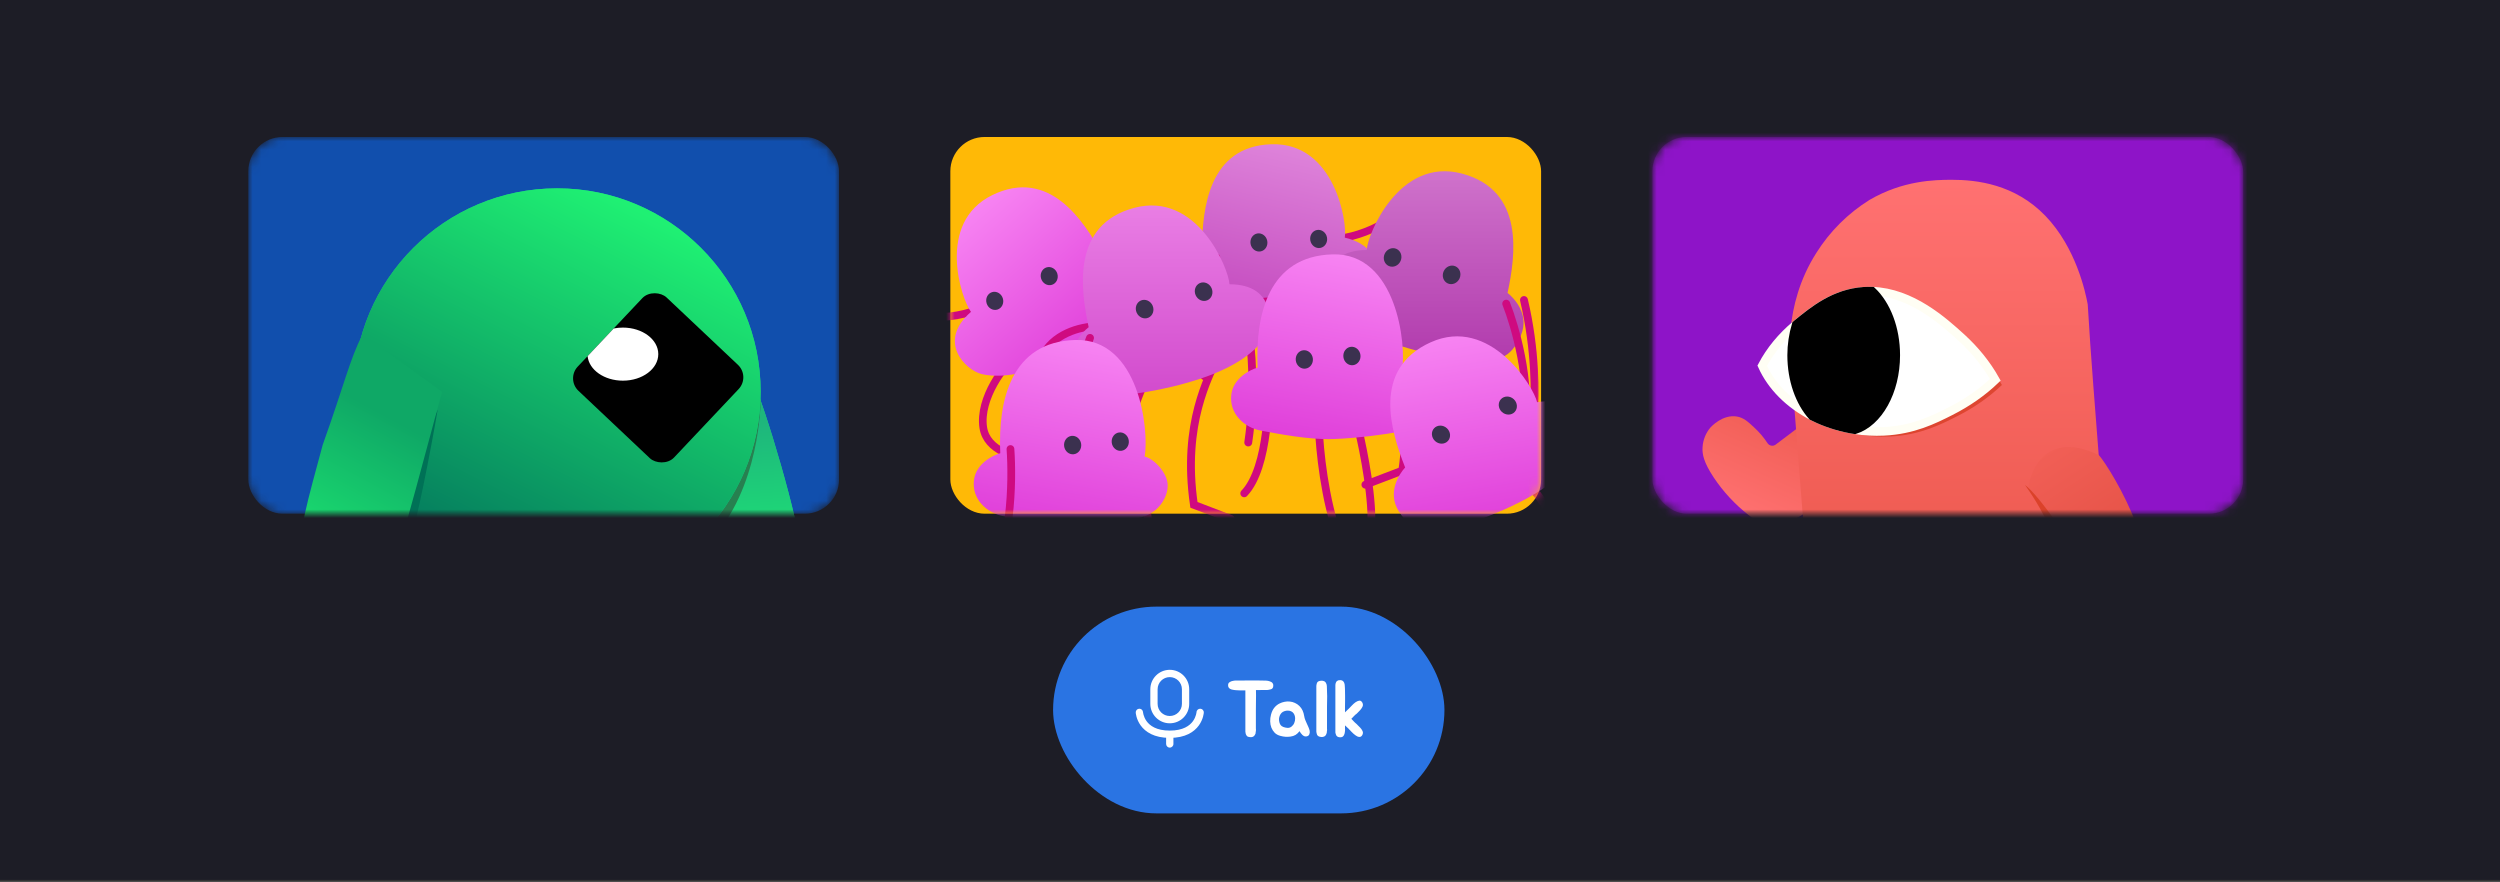 <svg width="292" height="103" viewBox="0 0 292 103" fill="none" xmlns="http://www.w3.org/2000/svg">
<rect x="0" y="0" width="292" height="103" fill="#333333" stroke="none"/>
<rect width="292" height="102.768" fill="#1D1D26"/>
<mask id="mask0_1703_1341" style="mask-type:alpha" maskUnits="userSpaceOnUse" x="193" y="16" width="69" height="44">
<rect x="193" y="16" width="69" height="44" rx="4" fill="#D9D9D9"/>
</mask>
<g mask="url(#mask0_1703_1341)">
<rect x="191.5" y="14.5" width="72" height="47" rx="5.5" fill="#8E14C8" stroke="#5E1183" stroke-width="3"/>
<path d="M216.293 54.593C215.239 56.177 213.945 57.588 212.457 58.774C211.293 59.707 210.019 60.493 208.662 61.113C208.628 61.13 208.593 61.143 208.556 61.154C207.802 61.354 207.011 61.365 206.252 61.188C205.494 61.011 204.791 60.65 204.206 60.137C202.631 58.9 201.263 57.421 200.153 55.755C198.974 53.971 198.808 53.024 198.858 52.249C198.905 51.39 199.234 50.568 199.795 49.913C199.868 49.85 201.193 48.366 202.886 48.654C203.649 48.788 204.126 49.22 204.853 49.896C205.461 50.447 205.996 51.073 206.446 51.76C206.495 51.836 206.56 51.901 206.636 51.952C206.711 52.002 206.797 52.036 206.886 52.051C206.976 52.067 207.068 52.065 207.156 52.043C207.245 52.022 207.328 51.983 207.401 51.928L211.501 48.827" fill="url(#paint0_linear_1703_1341)"/>
<path d="M212.151 29.534C213.723 27.032 215.844 24.918 218.355 23.352C222.267 21.072 225.955 21 227.992 21C230.852 21 235.325 21.5 238.9 25.21C242.476 28.92 243.591 34.139 243.846 35.553C244.504 47.088 246.342 65.367 245.825 67.41C245.308 69.454 243.939 73.506 240.193 76.528C237.37 78.805 234.427 79.522 231.745 80.154C228.993 80.883 226.132 81.115 223.297 80.841C220.43 80.535 215.761 78.5 213.825 76.528C211.888 74.555 211.471 71.545 211.325 70L209.328 44.355C209.001 42.325 208.201 35.728 212.151 29.534Z" fill="url(#paint1_linear_1703_1341)"/>
<path d="M248.651 70.06C254.147 67.344 246.592 54.776 245.154 53.164C239.256 50.299 237.191 54.566 236.896 57.058C242.56 63.088 243.154 72.776 248.651 70.06Z" fill="url(#paint2_linear_1703_1341)"/>
<path d="M243.29 67.624C242.867 64.084 237.839 57.541 236.518 56.649C239.109 60.213 240.589 64.226 241.21 65.761C241.831 67.296 243.29 67.624 243.29 67.624Z" fill="#DB422A"/>
<path opacity="0.69" d="M215.897 47.694C215.993 48.991 216.132 50.021 216.206 50.565C216.689 50.676 217.102 50.751 217.415 50.799C218.178 50.921 218.954 50.988 219.733 51C220.076 51 220.431 50.994 220.8 50.982C224.219 50.814 226.595 49.628 228.562 48.631C230.553 47.631 232.329 46.393 233.824 44.964C232.826 43.181 231.496 41.523 229.876 40.042C227.805 38.162 224.057 34.747 219.405 34.606C219.082 34.581 218.756 34.587 218.435 34.624C214.958 35.447 215.657 44.684 215.897 47.694Z" fill="#C52600" fill-opacity="0.7"/>
<path d="M205.825 42.714C206.902 45.12 208.956 47.188 211.678 48.606C211.91 48.724 212.149 48.838 212.4 48.949C213.721 49.541 215.156 49.963 216.65 50.198C217.767 50.375 218.909 50.436 220.047 50.381C223.466 50.213 225.842 49.027 227.809 48.03C229.793 47.029 231.562 45.791 233.052 44.363C232.054 42.58 230.723 40.922 229.103 39.441C227.032 37.561 223.284 34.146 218.633 34.005C218.309 33.995 217.985 34.001 217.663 34.023C214.247 34.26 211.825 36.236 209.901 37.807C209.858 37.843 209.812 37.879 209.773 37.915C208.094 39.316 206.757 40.942 205.825 42.714Z" fill="white" stroke="#FFFEF4" stroke-miterlimit="10"/>
<path d="M209.263 41.489C209.263 44.396 210.213 46.979 211.678 48.606C211.91 48.724 212.149 48.838 212.4 48.949C213.721 49.541 215.156 49.963 216.65 50.198C219.378 49.33 221.426 45.76 221.426 41.489C221.426 38.354 220.321 35.594 218.652 34.005C218.328 33.995 218.004 34.001 217.682 34.023C214.266 34.26 211.844 36.236 209.92 37.807C209.877 37.843 209.831 37.879 209.792 37.915C209.441 39.087 209.264 40.286 209.263 41.489Z" fill="black" stroke="black" stroke-miterlimit="10"/>
</g>
<mask id="mask1_1703_1341" style="mask-type:alpha" maskUnits="userSpaceOnUse" x="29" y="16" width="69" height="44">
<rect x="29" y="16" width="69" height="44" rx="4" fill="#D9D9D9"/>
</mask>
<g mask="url(#mask1_1703_1341)">
<rect x="29" y="16" width="69" height="44" rx="4" fill="#114FAD"/>
<path d="M93.494 64.371C93.494 67.225 91.697 69.538 88.843 69.538C85.99 69.538 85.138 68.327 83.676 65.404C83.159 64.371 81.609 60.237 81.609 60.237C81.609 60.237 83.588 57.215 84.71 54.553C86.049 51.376 87.81 44.219 87.81 44.219C89.36 47.319 93.494 61.517 93.494 64.371Z" fill="#16CF89"/>
<path d="M93.494 64.371C93.494 67.225 91.697 69.538 88.843 69.538C85.99 69.538 85.138 68.327 83.676 65.404C83.159 64.371 81.609 60.237 81.609 60.237C81.609 60.237 83.588 57.215 84.71 54.553C86.049 51.376 87.81 44.219 87.81 44.219C89.36 47.319 93.494 61.517 93.494 64.371Z" fill="url(#paint3_linear_1703_1341)"/>
<path d="M88.845 46.802C88.845 46.802 88.843 57.137 82.804 63.337C82.221 61.868 81.609 60.237 81.609 60.237C81.609 60.237 83.588 57.215 84.71 54.553C86.049 51.376 87.81 44.219 87.81 44.219C88.086 44.771 88.444 45.674 88.845 46.802Z" fill="#278050"/>
<path d="M48.023 57.652C48.023 57.652 50.918 59.902 53.19 61.269C55.791 62.835 60.941 63.336 60.941 63.336C60.941 63.336 61.185 69.476 60.941 71.832C60.696 74.187 60.424 76.771 60.424 76.771C60.424 76.771 61.776 78.743 62.491 79.871C63.49 81.446 64.041 84.005 64.041 84.005H46.473C46.473 84.005 46.484 80.972 46.989 79.131C47.29 78.037 48.023 76.424 48.023 76.424C48.539 73.174 49.056 71.662 49.056 69.02C49.056 66.414 48.539 60.753 48.023 57.652Z" fill="url(#paint4_linear_1703_1341)"/>
<path d="M48.023 58.17C48.023 58.17 51.952 63.52 54.224 64.887C56.825 66.453 60.941 63.337 60.941 63.337C60.941 63.337 61.069 66.531 61.048 69.196C61.044 69.691 61.044 70.148 61.033 70.571C61.033 70.571 54.741 69.538 48.701 63.451C48.685 63.284 48.668 63.117 48.65 62.951C48.469 61.222 48.246 59.506 48.023 58.17Z" fill="#278050"/>
<path d="M69.209 64.371C69.209 64.371 73.859 63.617 75.926 62.304C77.993 60.992 80.06 59.204 80.06 59.204C80.06 59.204 82.426 64.398 83.16 69.538C83.677 73.156 83.16 76.772 83.16 76.772C83.16 76.772 84.512 78.745 85.227 79.873C86.227 81.448 86.777 84.007 86.777 84.007H69.209C69.209 84.007 69.221 80.973 69.726 79.133C70.026 78.038 70.759 76.425 70.759 76.425C71.793 73.672 70.759 69.538 70.759 69.538C70.759 69.538 69.726 65.405 69.209 64.371Z" fill="url(#paint5_linear_1703_1341)"/>
<path d="M69.209 64.371C69.209 64.371 73.859 63.617 75.926 62.304C77.993 60.992 80.06 59.204 80.06 59.204C80.06 59.204 80.797 60.822 81.576 63.146C81.576 63.146 81.61 63.855 78.51 66.438C75.41 69.022 70.966 70.572 70.966 70.572C70.859 69.938 70.759 69.538 70.759 69.538C70.759 69.538 69.726 65.405 69.209 64.371Z" fill="#278050"/>
<circle cx="65.076" cy="45.769" r="23.769" fill="url(#paint6_linear_1703_1341)"/>
<rect x="64.041" y="44.272" width="14.992" height="15.47" rx="2" transform="rotate(-46.657 64.041 44.272)" fill="black"/>
<path fill-rule="evenodd" clip-rule="evenodd" d="M66.564 41.598L69.614 38.367C69.956 38.298 70.315 38.262 70.686 38.262C72.969 38.262 74.82 39.65 74.82 41.362C74.82 43.074 72.969 44.462 70.686 44.462C68.509 44.462 66.725 43.2 66.564 41.598Z" fill="white"/>
<circle cx="65.076" cy="45.769" r="23.769" fill="url(#paint7_linear_1703_1341)"/>
<rect x="66.107" y="44.272" width="14.992" height="15.47" rx="2" transform="rotate(-46.657 66.107 44.272)" fill="black"/>
<path fill-rule="evenodd" clip-rule="evenodd" d="M68.632 41.598L71.681 38.367C72.023 38.298 72.383 38.262 72.754 38.262C75.037 38.262 76.888 39.65 76.888 41.362C76.888 43.074 75.037 44.462 72.754 44.462C70.577 44.462 68.793 43.2 68.632 41.598Z" fill="white"/>
<path d="M48.023 62.303C48.436 62.303 50.434 51.969 51.123 47.835C51.123 47.835 47.162 56.791 45.956 60.236L48.023 62.303Z" fill="#007156"/>
<path d="M45.44 67.471C43.978 70.394 40.789 71.088 39.239 70.572C37.689 70.055 35.622 69.021 35.105 65.921C34.589 62.821 36.054 58.098 37.689 51.97C40.273 44.736 40.789 42.152 42.34 39.052L51.64 45.769C50.607 49.386 46.473 65.404 45.44 67.471Z" fill="url(#paint8_linear_1703_1341)"/>
</g>
<rect x="123" y="70.852" width="45.711" height="24.151" rx="12.075" fill="#2A74E3"/>
<path fill-rule="evenodd" clip-rule="evenodd" d="M136.629 79.086C135.845 79.086 135.209 79.722 135.209 80.506V82.21C135.209 82.994 135.845 83.629 136.629 83.629C137.413 83.629 138.048 82.994 138.048 82.21V80.506C138.048 79.722 137.413 79.086 136.629 79.086ZM134.357 80.506C134.357 79.251 135.374 78.234 136.629 78.234C137.883 78.234 138.9 79.251 138.9 80.506V82.21C138.9 83.464 137.883 84.481 136.629 84.481C135.374 84.481 134.357 83.464 134.357 82.21V80.506Z" fill="white"/>
<path fill-rule="evenodd" clip-rule="evenodd" d="M133.504 83.177C133.49 82.944 133.29 82.765 133.056 82.778C132.821 82.791 132.641 82.992 132.654 83.227L133.079 83.204C132.654 83.227 132.654 83.227 132.654 83.228L132.654 83.228L132.654 83.23L132.654 83.234L132.655 83.244C132.656 83.251 132.657 83.262 132.658 83.275C132.66 83.3 132.664 83.334 132.671 83.377C132.684 83.462 132.706 83.578 132.744 83.717C132.821 83.993 132.964 84.361 133.231 84.731C133.78 85.49 134.801 86.185 136.629 86.185C138.456 86.185 139.478 85.49 140.026 84.731C140.293 84.361 140.436 83.993 140.513 83.717C140.551 83.578 140.574 83.462 140.586 83.377C140.593 83.334 140.597 83.3 140.599 83.275C140.601 83.262 140.602 83.251 140.602 83.244L140.603 83.234L140.603 83.23L140.603 83.228L140.603 83.228C140.603 83.227 140.603 83.227 140.178 83.204L140.603 83.227C140.616 82.992 140.437 82.791 140.202 82.778C139.968 82.765 139.767 82.944 139.753 83.177C139.753 83.177 139.753 83.177 139.753 83.177M139.753 83.177C139.753 83.178 139.753 83.178 139.753 83.178C139.753 83.18 139.752 83.184 139.752 83.19C139.751 83.202 139.748 83.222 139.744 83.25C139.736 83.305 139.72 83.388 139.692 83.489C139.636 83.692 139.53 83.963 139.336 84.232C138.962 84.75 138.209 85.333 136.629 85.333C135.049 85.333 134.296 84.75 133.921 84.232C133.727 83.963 133.622 83.692 133.565 83.489C133.537 83.388 133.521 83.305 133.513 83.25C133.509 83.222 133.507 83.202 133.505 83.19C133.505 83.184 133.505 83.18 133.504 83.178C133.504 83.178 133.504 83.178 133.504 83.177C133.504 83.177 133.504 83.177 133.504 83.177" fill="white"/>
<path fill-rule="evenodd" clip-rule="evenodd" d="M136.629 85.617C136.864 85.617 137.055 85.808 137.055 86.043V86.895C137.055 87.13 136.864 87.321 136.629 87.321C136.393 87.321 136.203 87.13 136.203 86.895V86.043C136.203 85.808 136.393 85.617 136.629 85.617Z" fill="white"/>
<path d="M157.836 83.956C157.974 84.1 158.074 84.206 158.136 84.275C158.205 84.337 158.252 84.384 158.277 84.415C158.308 84.446 158.33 84.465 158.342 84.471C158.355 84.478 158.377 84.496 158.408 84.528C158.439 84.559 158.489 84.609 158.558 84.677C158.627 84.74 158.73 84.843 158.867 84.987C158.98 85.099 159.07 85.23 159.139 85.38C159.214 85.524 159.208 85.68 159.12 85.849C159.07 85.936 159.014 85.999 158.951 86.036C158.889 86.067 158.82 86.08 158.745 86.074C158.677 86.067 158.602 86.046 158.52 86.008C158.445 85.971 158.37 85.924 158.296 85.868C158.152 85.761 158.014 85.639 157.883 85.502C157.752 85.358 157.646 85.249 157.565 85.174C157.508 85.118 157.474 85.08 157.462 85.062C157.449 85.049 157.437 85.04 157.424 85.034C157.412 85.021 157.399 85.009 157.387 84.996C157.343 84.952 157.296 84.909 157.246 84.865C157.196 84.821 157.146 84.774 157.096 84.724V85.09C157.096 85.159 157.099 85.209 157.105 85.24C157.105 85.302 157.102 85.349 157.096 85.38C157.077 85.449 157.068 85.515 157.068 85.577C157.062 85.608 157.056 85.639 157.049 85.671C157.043 85.696 157.034 85.724 157.021 85.755C157.015 85.768 157.009 85.777 157.002 85.783C157.002 85.789 157.002 85.799 157.002 85.811C156.996 85.824 156.99 85.833 156.984 85.839C156.984 85.846 156.981 85.855 156.974 85.868C156.943 85.93 156.893 85.989 156.824 86.046C156.706 86.114 156.559 86.133 156.384 86.102C156.29 86.083 156.218 86.049 156.168 85.999C156.112 85.961 156.075 85.908 156.056 85.839C156.044 85.808 156.031 85.777 156.019 85.746C156.012 85.708 156.003 85.674 155.99 85.643C155.978 85.611 155.972 85.583 155.972 85.558C155.972 85.527 155.972 85.502 155.972 85.483V80.152C155.972 80.114 155.972 80.077 155.972 80.039C155.972 80.002 155.975 79.964 155.981 79.927C155.987 79.889 155.994 79.855 156 79.824C156.012 79.786 156.025 79.752 156.037 79.721C156.062 79.658 156.093 79.608 156.131 79.571C156.162 79.539 156.193 79.517 156.225 79.505C156.262 79.486 156.297 79.471 156.328 79.458C156.359 79.452 156.393 79.449 156.431 79.449C156.475 79.443 156.515 79.439 156.553 79.439C156.64 79.439 156.728 79.464 156.815 79.514C156.896 79.571 156.956 79.642 156.993 79.73C157.043 79.849 157.068 79.964 157.068 80.077C157.074 80.139 157.081 80.236 157.087 80.367C157.093 80.492 157.096 80.586 157.096 80.648V80.686C157.102 80.892 157.105 81.089 157.105 81.276C157.105 81.463 157.105 81.666 157.105 81.885C157.099 82.104 157.096 82.313 157.096 82.513C157.096 82.707 157.096 82.9 157.096 83.094V83.197C157.146 83.147 157.196 83.1 157.246 83.056C157.296 83.013 157.343 82.966 157.387 82.916C157.412 82.897 157.437 82.875 157.462 82.85L157.565 82.747C157.646 82.666 157.752 82.557 157.883 82.419C158.014 82.276 158.152 82.151 158.296 82.044C158.452 81.932 158.602 81.863 158.745 81.838C158.895 81.813 159.02 81.888 159.12 82.063C159.208 82.232 159.214 82.391 159.139 82.541C159.07 82.685 158.98 82.819 158.867 82.944C158.73 83.088 158.627 83.194 158.558 83.263C158.489 83.325 158.439 83.372 158.408 83.403C158.377 83.428 158.355 83.444 158.342 83.45C158.33 83.456 158.308 83.475 158.277 83.506C158.252 83.531 158.205 83.578 158.136 83.647C158.074 83.709 157.974 83.812 157.836 83.956Z" fill="white"/>
<path d="M154.994 85.361C154.988 85.393 154.982 85.424 154.976 85.455C154.976 85.48 154.976 85.508 154.976 85.539L154.919 85.736C154.907 85.761 154.897 85.777 154.891 85.783L154.863 85.839C154.832 85.908 154.776 85.964 154.694 86.008C154.545 86.083 154.385 86.102 154.217 86.064C154.11 86.052 154.026 86.02 153.964 85.97C153.901 85.927 153.857 85.874 153.832 85.811C153.807 85.749 153.789 85.686 153.776 85.624C153.757 85.561 153.748 85.505 153.748 85.455V80.208C153.748 80.164 153.748 80.126 153.748 80.095C153.754 80.058 153.761 80.023 153.767 79.992C153.773 79.948 153.779 79.911 153.786 79.88C153.798 79.849 153.811 79.814 153.823 79.777C153.842 79.714 153.876 79.664 153.926 79.627C154.001 79.57 154.073 79.539 154.142 79.533C154.185 79.52 154.226 79.514 154.263 79.514C154.301 79.508 154.345 79.505 154.395 79.505C154.482 79.505 154.582 79.53 154.694 79.58C154.782 79.63 154.844 79.698 154.882 79.786C154.944 79.911 154.976 80.026 154.976 80.133C154.982 80.195 154.985 80.289 154.985 80.414C154.991 80.539 154.994 80.632 154.994 80.695V80.732C155.007 80.932 155.013 81.126 155.013 81.313C155.013 81.495 155.01 81.694 155.004 81.913C155.004 82.126 155.001 82.332 154.994 82.531C154.994 82.725 154.994 82.919 154.994 83.112V85.08C154.994 85.105 154.994 85.13 154.994 85.155C155.001 85.174 155.004 85.196 155.004 85.221C155.004 85.283 155.001 85.33 154.994 85.361Z" fill="white"/>
<path d="M149.455 82.166C149.642 82.073 149.839 82.007 150.045 81.969C150.251 81.926 150.454 81.916 150.654 81.941C150.86 81.96 151.057 82.013 151.244 82.101C151.432 82.182 151.607 82.301 151.769 82.457C151.931 82.619 152.056 82.797 152.144 82.991C152.231 83.184 152.294 83.4 152.331 83.637C152.356 83.8 152.397 83.95 152.453 84.087C152.509 84.225 152.569 84.362 152.631 84.499C152.7 84.637 152.762 84.774 152.818 84.912C152.881 85.049 152.931 85.193 152.968 85.343C153 85.487 152.987 85.627 152.931 85.764C152.881 85.896 152.775 85.977 152.612 86.008C152.519 86.027 152.428 86.021 152.341 85.989C152.259 85.952 152.184 85.902 152.116 85.839C152.047 85.771 151.985 85.699 151.928 85.624C151.878 85.543 151.831 85.468 151.788 85.399C151.644 85.586 151.488 85.733 151.319 85.839C151.151 85.939 150.948 86.005 150.71 86.036C150.51 86.061 150.32 86.067 150.139 86.055C149.957 86.043 149.764 86.008 149.558 85.952C149.289 85.883 149.067 85.764 148.892 85.596C148.724 85.421 148.592 85.221 148.499 84.996C148.411 84.765 148.364 84.518 148.358 84.256C148.352 83.993 148.383 83.734 148.452 83.478C148.539 83.141 148.671 82.866 148.845 82.653C149.02 82.441 149.223 82.279 149.455 82.166ZM149.689 83.263C149.601 83.35 149.533 83.453 149.483 83.572C149.433 83.691 149.401 83.815 149.389 83.947C149.383 84.078 149.395 84.209 149.426 84.34C149.458 84.471 149.508 84.587 149.576 84.687C149.639 84.774 149.745 84.849 149.895 84.912C150.045 84.968 150.201 85.002 150.363 85.015C150.551 85.027 150.713 84.977 150.851 84.865C150.994 84.752 151.101 84.612 151.169 84.443C151.244 84.268 151.279 84.084 151.272 83.89C151.266 83.691 151.213 83.509 151.113 83.347C151.038 83.228 150.938 83.141 150.813 83.085C150.695 83.028 150.566 83 150.429 83C150.292 82.994 150.154 83.016 150.017 83.066C149.886 83.109 149.776 83.175 149.689 83.263Z" fill="white"/>
<path d="M148.617 79.768C148.685 79.849 148.72 79.933 148.72 80.021C148.72 80.058 148.717 80.099 148.71 80.143C148.71 80.18 148.707 80.215 148.701 80.246C148.682 80.314 148.642 80.38 148.579 80.442C148.529 80.48 148.461 80.508 148.373 80.527C148.329 80.539 148.286 80.549 148.242 80.555C148.198 80.561 148.151 80.571 148.101 80.583C148.058 80.589 148.014 80.592 147.97 80.592C147.926 80.592 147.88 80.592 147.83 80.592H147.352C147.239 80.599 147.127 80.602 147.014 80.602C146.908 80.602 146.802 80.602 146.696 80.602C146.702 80.795 146.705 81.005 146.705 81.23C146.705 81.448 146.702 81.704 146.696 81.998C146.696 82.292 146.693 82.632 146.686 83.019C146.686 83.407 146.686 83.856 146.686 84.369V85.081C146.686 85.143 146.69 85.19 146.696 85.221C146.696 85.246 146.696 85.271 146.696 85.296C146.696 85.315 146.693 85.34 146.686 85.371C146.674 85.427 146.665 85.493 146.658 85.568C146.658 85.599 146.655 85.631 146.649 85.662C146.643 85.687 146.633 85.715 146.621 85.746C146.596 85.771 146.583 85.79 146.583 85.802L146.555 85.859C146.524 85.921 146.465 85.98 146.377 86.037C146.24 86.105 146.087 86.121 145.918 86.084C145.812 86.071 145.731 86.043 145.674 85.999C145.618 85.943 145.578 85.887 145.553 85.831C145.515 85.762 145.493 85.696 145.487 85.634C145.468 85.578 145.459 85.518 145.459 85.456V80.639C145.421 80.639 145.343 80.639 145.225 80.639C145.106 80.639 144.978 80.639 144.841 80.639C144.709 80.633 144.584 80.627 144.466 80.621C144.347 80.614 144.266 80.608 144.222 80.602C144.185 80.596 144.125 80.586 144.044 80.574C143.969 80.561 143.907 80.549 143.857 80.536C143.725 80.499 143.622 80.439 143.547 80.358C143.479 80.277 143.444 80.186 143.444 80.086C143.444 80.049 143.444 80.011 143.444 79.974C143.444 79.936 143.451 79.902 143.463 79.871C143.482 79.796 143.532 79.734 143.613 79.683C143.638 79.665 143.675 79.643 143.725 79.618C143.782 79.587 143.835 79.565 143.885 79.552C143.96 79.527 144.053 79.509 144.166 79.496C144.216 79.49 144.266 79.487 144.316 79.487C144.366 79.487 144.419 79.487 144.475 79.487C144.694 79.487 144.9 79.487 145.094 79.487C145.293 79.487 145.503 79.484 145.721 79.477C146.084 79.471 146.443 79.471 146.799 79.477C147.161 79.477 147.52 79.484 147.877 79.496C147.958 79.502 148.036 79.512 148.111 79.524C148.186 79.537 148.261 79.559 148.336 79.59C148.392 79.609 148.445 79.633 148.495 79.665C148.545 79.69 148.586 79.724 148.617 79.768Z" fill="white"/>
<rect x="111" y="16" width="69" height="44" rx="4" fill="#FFB906"/>
<mask id="mask2_1703_1341" style="mask-type:alpha" maskUnits="userSpaceOnUse" x="111" y="16" width="69" height="44">
<rect x="111" y="16" width="69" height="44" rx="4" fill="#D9D9D9"/>
</mask>
<g mask="url(#mask2_1703_1341)">
<path d="M115.214 35.63C113.443 36.769 108.118 38.306 100.986 35.343" stroke="#CF0A80" stroke-width="0.893" stroke-linecap="round"/>
<path d="M119.002 41.386C117.31 42.451 114.332 46.562 114.846 49.945C115.256 52.651 118.619 53.489 120.249 53.57L118.832 58.598" stroke="#CF0A80" stroke-width="0.893" stroke-linecap="round"/>
<path d="M115.91 22.782C109.25 26.027 112.325 35.05 113.414 36.425C109.383 39.913 112.784 43.24 114.671 43.696C115.945 44.004 118.581 44.14 122.753 42.443C126.925 40.746 130.836 38.167 131.716 37.204C132.595 36.242 133.962 35.26 132.989 32.275C132.211 29.886 129.727 29.592 128.697 29.643C126.597 25.82 122.569 19.537 115.91 22.782Z" fill="url(#paint9_linear_1703_1341)"/>
<ellipse cx="116.185" cy="35.141" rx="0.99" ry="1.066" transform="rotate(-16.991 116.185 35.141)" fill="#3B314F"/>
<ellipse cx="122.549" cy="32.25" rx="0.99" ry="1.066" transform="rotate(-16.991 122.549 32.25)" fill="#3B314F"/>
<path d="M128.343 38.097C126.018 38.087 122.88 39.097 121.717 41.692C120.787 43.768 123.597 46.894 125.119 48.197L121.291 50.752" stroke="#CF0A80" stroke-width="0.893" stroke-linecap="round"/>
<path d="M127.76 31.469C129.862 32.078 134.347 35.258 135.47 43.107" stroke="#CF0A80" stroke-width="0.893" stroke-linecap="round"/>
<path d="M155.106 27.891C157.203 28.073 162.631 26.952 167.561 21.006" stroke="#CF0A80" stroke-width="0.893" stroke-linecap="round"/>
<path d="M154.438 34.749C156.431 34.902 160.981 37.153 162.103 40.385C163.001 42.97 160.417 45.279 159.012 46.11L162.609 49.899" stroke="#CF0A80" stroke-width="0.893" stroke-linecap="round"/>
<path d="M148.504 16.847C155.909 16.616 157.393 26.032 157.07 27.755C162.262 28.964 160.803 33.492 159.346 34.775C158.362 35.641 156.094 36.99 151.612 37.432C147.13 37.875 142.466 37.416 141.24 36.974C140.013 36.532 138.347 36.3 137.816 33.206C137.391 30.73 139.452 29.311 140.387 28.878C140.464 24.516 141.1 17.079 148.504 16.847Z" fill="url(#paint10_linear_1703_1341)"/>
<ellipse cx="0.99" cy="1.066" rx="0.99" ry="1.066" transform="matrix(-0.982 0.187 0.187 0.982 154.792 26.678)" fill="#3B314F"/>
<ellipse cx="0.99" cy="1.066" rx="0.99" ry="1.066" transform="matrix(-0.982 0.187 0.187 0.982 147.815 27.086)" fill="#3B314F"/>
<path d="M144.64 36.191C146.692 35.099 149.939 34.531 152.177 36.285C153.968 37.688 152.938 41.764 152.199 43.626L156.776 44.102" stroke="#CF0A80" stroke-width="0.893" stroke-linecap="round"/>
<path d="M142.068 30.055C140.491 31.574 138.005 36.478 140.669 43.946" stroke="#CF0A80" stroke-width="0.893" stroke-linecap="round"/>
<path d="M142.036 41.974C141.331 43.931 138.042 49.335 139.452 58.968L143.759 60.612" stroke="#CF0A80" stroke-width="0.919" stroke-linecap="round"/>
<path d="M133.97 44.01C133.343 45.341 130.759 50.823 130.211 59.594L125.903 60.691" stroke="#CF0A80" stroke-width="0.919" stroke-linecap="round"/>
<path d="M145.795 38.449C146.16 40.381 146.672 45.732 145.795 51.684" stroke="#CF0A80" stroke-width="0.919" stroke-linecap="round"/>
<path d="M132.482 24.275C139.843 22.317 143.524 31.401 143.602 33.203C149.084 33.203 148.679 38.078 147.518 39.703C146.735 40.799 144.777 42.679 140.392 44.167C136.006 45.655 131.229 46.281 129.897 46.124C128.566 45.968 126.843 46.124 125.59 43.148C124.588 40.768 126.321 38.867 127.156 38.215C126.217 33.829 125.12 26.233 132.482 24.275Z" fill="url(#paint11_linear_1703_1341)"/>
<ellipse cx="1.018" cy="1.096" rx="1.018" ry="1.096" transform="matrix(-0.914 0.405 0.405 0.914 141.069 32.654)" fill="#3B314F"/>
<ellipse cx="1.018" cy="1.096" rx="1.018" ry="1.096" transform="matrix(-0.914 0.405 0.405 0.914 134.178 34.69)" fill="#3B314F"/>
<path d="M127.313 39.468C126.269 42.104 124.385 48.646 125.199 53.721" stroke="#CF0A80" stroke-width="0.919" stroke-linecap="round"/>
<path d="M161.203 37.974C161.908 39.931 165.197 45.335 163.788 54.968L159.48 56.612" stroke="#CF0A80" stroke-width="0.919" stroke-linecap="round"/>
<path d="M169.27 40.01C169.896 41.341 172.48 46.823 173.029 55.594L177.336 56.691" stroke="#CF0A80" stroke-width="0.919" stroke-linecap="round"/>
<path d="M157.444 34.449C157.079 36.381 156.567 41.732 157.444 47.684" stroke="#CF0A80" stroke-width="0.919" stroke-linecap="round"/>
<path d="M170.757 20.275C163.396 18.317 159.715 27.401 159.637 29.203C154.155 29.203 154.561 34.078 155.721 35.703C156.504 36.799 158.462 38.679 162.848 40.167C167.233 41.655 172.01 42.281 173.342 42.124C174.673 41.968 176.396 42.124 177.649 39.148C178.652 36.768 176.918 34.867 176.083 34.215C177.023 29.829 178.119 22.233 170.757 20.275Z" fill="url(#paint12_linear_1703_1341)"/>
<ellipse cx="162.657" cy="30.069" rx="1.018" ry="1.096" transform="rotate(23.885 162.657 30.069)" fill="#3B314F"/>
<ellipse cx="169.548" cy="32.104" rx="1.018" ry="1.096" transform="rotate(23.885 169.548 32.104)" fill="#3B314F"/>
<path d="M175.926 35.468C176.97 38.104 178.855 44.646 178.04 49.721" stroke="#CF0A80" stroke-width="0.919" stroke-linecap="round"/>
<path d="M122.147 59.938C122.061 62.431 121.471 68.501 119.805 72.84L123.979 73.598" stroke="#CF0A80" stroke-width="0.905" stroke-linecap="round"/>
<path d="M128.611 60.17C129.226 62.685 130.38 68.565 130.077 71.96L135.086 72.869" stroke="#CF0A80" stroke-width="0.905" stroke-linecap="round"/>
<path d="M133.439 66.64C134.4 64.126 135.189 57.93 130.653 53.254" stroke="#CF0A80" stroke-width="0.905" stroke-linecap="round"/>
<path d="M125.585 39.71C133.07 39.501 134.245 50.297 133.694 53.333C134.681 53.512 136.344 55.146 136.386 56.643C136.428 58.14 135.228 59.998 133.186 60.452C132.242 60.662 128.584 61.185 125.666 61.282C122.748 61.379 119.195 60.656 117.222 60.298C115.249 59.94 113.434 58.277 113.771 55.987C114.041 54.154 115.925 53.19 116.834 52.937C116.542 46.769 118.1 39.919 125.585 39.71Z" fill="url(#paint13_linear_1703_1341)"/>
<ellipse cx="130.846" cy="51.582" rx="1.003" ry="1.08" transform="rotate(-7.196 130.846 51.582)" fill="#3B314F"/>
<ellipse cx="125.285" cy="51.984" rx="1.003" ry="1.08" transform="rotate(-7.196 125.285 51.984)" fill="#3B314F"/>
<path d="M118.021 52.447C118.295 56.26 118.129 64.633 115.265 67.625" stroke="#CF0A80" stroke-width="0.905" stroke-linecap="round"/>
<path d="M148.079 42.447C148.354 46.26 148.187 54.633 145.324 57.625" stroke="#CF0A80" stroke-width="0.905" stroke-linecap="round"/>
<path d="M154.038 49.938C154.125 52.431 154.715 58.501 156.38 62.84L152.206 63.598" stroke="#CF0A80" stroke-width="0.905" stroke-linecap="round"/>
<path d="M158.67 50.17C159.285 52.685 160.438 58.565 160.136 61.959L165.144 62.869" stroke="#CF0A80" stroke-width="0.905" stroke-linecap="round"/>
<path d="M155.643 29.71C163.128 29.501 164.304 40.297 163.753 43.333C164.74 43.512 166.403 45.146 166.444 46.643C166.486 48.14 165.287 49.998 163.244 50.452C162.301 50.662 158.643 51.185 155.725 51.282C152.807 51.379 149.254 50.656 147.28 50.298C145.307 49.94 143.493 48.277 143.83 45.987C144.1 44.154 145.984 43.19 146.892 42.937C146.601 36.769 148.158 29.919 155.643 29.71Z" fill="url(#paint14_linear_1703_1341)"/>
<ellipse cx="157.904" cy="41.582" rx="1.003" ry="1.08" transform="rotate(-7.196 157.904 41.582)" fill="#3B314F"/>
<ellipse cx="152.344" cy="41.984" rx="1.003" ry="1.08" transform="rotate(-7.196 152.344 41.984)" fill="#3B314F"/>
<path d="M164.931 58.432C165.025 61.266 165.908 68.016 168.68 72.345" stroke="#CF0A80" stroke-width="0.919" stroke-linecap="round"/>
<path d="M177.602 56.012C180.403 57.114 184.366 66.221 185.087 70.775L189.693 70.564" stroke="#CF0A80" stroke-width="0.919" stroke-linecap="round"/>
<path d="M172.314 59.861C172.271 61.332 173.867 66.775 176.865 75.036L173.353 77.76" stroke="#CF0A80" stroke-width="0.919" stroke-linecap="round"/>
<path d="M179.143 48.227C179.34 46.271 179.388 40.896 178 35.042" stroke="#CF0A80" stroke-width="0.919" stroke-linecap="round"/>
<path d="M167.103 39.981C174.048 36.849 179.16 45.212 179.53 46.977C184.939 46.084 185.333 50.96 184.453 52.752C183.859 53.961 182.234 56.135 178.149 58.318C174.065 60.5 169.453 61.897 168.114 61.959C166.775 62.022 165.101 62.457 163.38 59.725C162.003 57.539 163.403 55.382 164.121 54.602C162.479 50.428 160.159 43.112 167.103 39.981Z" fill="url(#paint15_linear_1703_1341)"/>
<ellipse cx="1.018" cy="1.096" rx="1.018" ry="1.096" transform="matrix(-0.677 0.736 0.736 0.677 175.996 45.879)" fill="#3B314F"/>
<ellipse cx="1.018" cy="1.096" rx="1.018" ry="1.096" transform="matrix(-0.677 0.736 0.736 0.677 168.19 49.275)" fill="#3B314F"/>
</g>
<defs>
<linearGradient id="paint0_linear_1703_1341" x1="205.239" y1="62.415" x2="212.83" y2="45.212" gradientUnits="userSpaceOnUse">
<stop offset="0.067" stop-color="#FF7171"/>
<stop offset="1" stop-color="#EA5548"/>
</linearGradient>
<linearGradient id="paint1_linear_1703_1341" x1="227.43" y1="21" x2="227.43" y2="80.952" gradientUnits="userSpaceOnUse">
<stop stop-color="#FF7171"/>
<stop offset="1" stop-color="#E85345"/>
</linearGradient>
<linearGradient id="paint2_linear_1703_1341" x1="250.48" y1="68.511" x2="239.758" y2="52.19" gradientUnits="userSpaceOnUse">
<stop stop-color="#E04D40"/>
<stop offset="1" stop-color="#F15F56"/>
</linearGradient>
<linearGradient id="paint3_linear_1703_1341" x1="89.36" y1="49.386" x2="90.91" y2="69.538" gradientUnits="userSpaceOnUse">
<stop stop-color="#1EB67C"/>
<stop offset="1" stop-color="#1FF073"/>
</linearGradient>
<linearGradient id="paint4_linear_1703_1341" x1="54.74" y1="68.503" x2="54.74" y2="84.005" gradientUnits="userSpaceOnUse">
<stop stop-color="#14B678"/>
<stop offset="0.812" stop-color="#1FF073"/>
</linearGradient>
<linearGradient id="paint5_linear_1703_1341" x1="77.993" y1="65.921" x2="77.993" y2="84.007" gradientUnits="userSpaceOnUse">
<stop stop-color="#00AB6A"/>
<stop offset="1" stop-color="#1FF073"/>
</linearGradient>
<linearGradient id="paint6_linear_1703_1341" x1="77.994" y1="24.067" x2="51.124" y2="62.304" gradientUnits="userSpaceOnUse">
<stop offset="0.234" stop-color="#16CF89"/>
<stop offset="1" stop-color="#14B578"/>
</linearGradient>
<linearGradient id="paint7_linear_1703_1341" x1="81.611" y1="28.201" x2="60.942" y2="69.021" gradientUnits="userSpaceOnUse">
<stop stop-color="#1FF073"/>
<stop offset="1" stop-color="#04795D"/>
</linearGradient>
<linearGradient id="paint8_linear_1703_1341" x1="48.54" y1="50.419" x2="37.689" y2="70.572" gradientUnits="userSpaceOnUse">
<stop stop-color="#0FA866"/>
<stop offset="0.994" stop-color="#1FF073"/>
<stop offset="0.994" stop-color="#1EB57C"/>
</linearGradient>
<linearGradient id="paint9_linear_1703_1341" x1="112.586" y1="25.305" x2="126.682" y2="41.591" gradientUnits="userSpaceOnUse">
<stop stop-color="#F783F2"/>
<stop offset="1" stop-color="#E040DA"/>
</linearGradient>
<linearGradient id="paint10_linear_1703_1341" x1="152.62" y1="17.531" x2="147.738" y2="38.509" gradientUnits="userSpaceOnUse">
<stop stop-color="#DE83DA"/>
<stop offset="1" stop-color="#C246BD"/>
</linearGradient>
<linearGradient id="paint11_linear_1703_1341" x1="136.763" y1="24" x2="136.763" y2="46.148" gradientUnits="userSpaceOnUse">
<stop stop-color="#E97EE4"/>
<stop offset="1" stop-color="#D24BCD"/>
</linearGradient>
<linearGradient id="paint12_linear_1703_1341" x1="166.476" y1="20" x2="166.476" y2="42.148" gradientUnits="userSpaceOnUse">
<stop stop-color="#CF72CB"/>
<stop offset="1" stop-color="#B13BAD"/>
</linearGradient>
<linearGradient id="paint13_linear_1703_1341" x1="128.07" y1="40.003" x2="124.157" y2="61.56" gradientUnits="userSpaceOnUse">
<stop stop-color="#F783F2"/>
<stop offset="1" stop-color="#E040DA"/>
</linearGradient>
<linearGradient id="paint14_linear_1703_1341" x1="158.129" y1="30.003" x2="154.216" y2="51.56" gradientUnits="userSpaceOnUse">
<stop stop-color="#F783F2"/>
<stop offset="1" stop-color="#E040DA"/>
</linearGradient>
<linearGradient id="paint15_linear_1703_1341" x1="171.283" y1="39.012" x2="174.892" y2="60.864" gradientUnits="userSpaceOnUse">
<stop stop-color="#F783F2"/>
<stop offset="1" stop-color="#E040DA"/>
</linearGradient>
</defs>
</svg>
